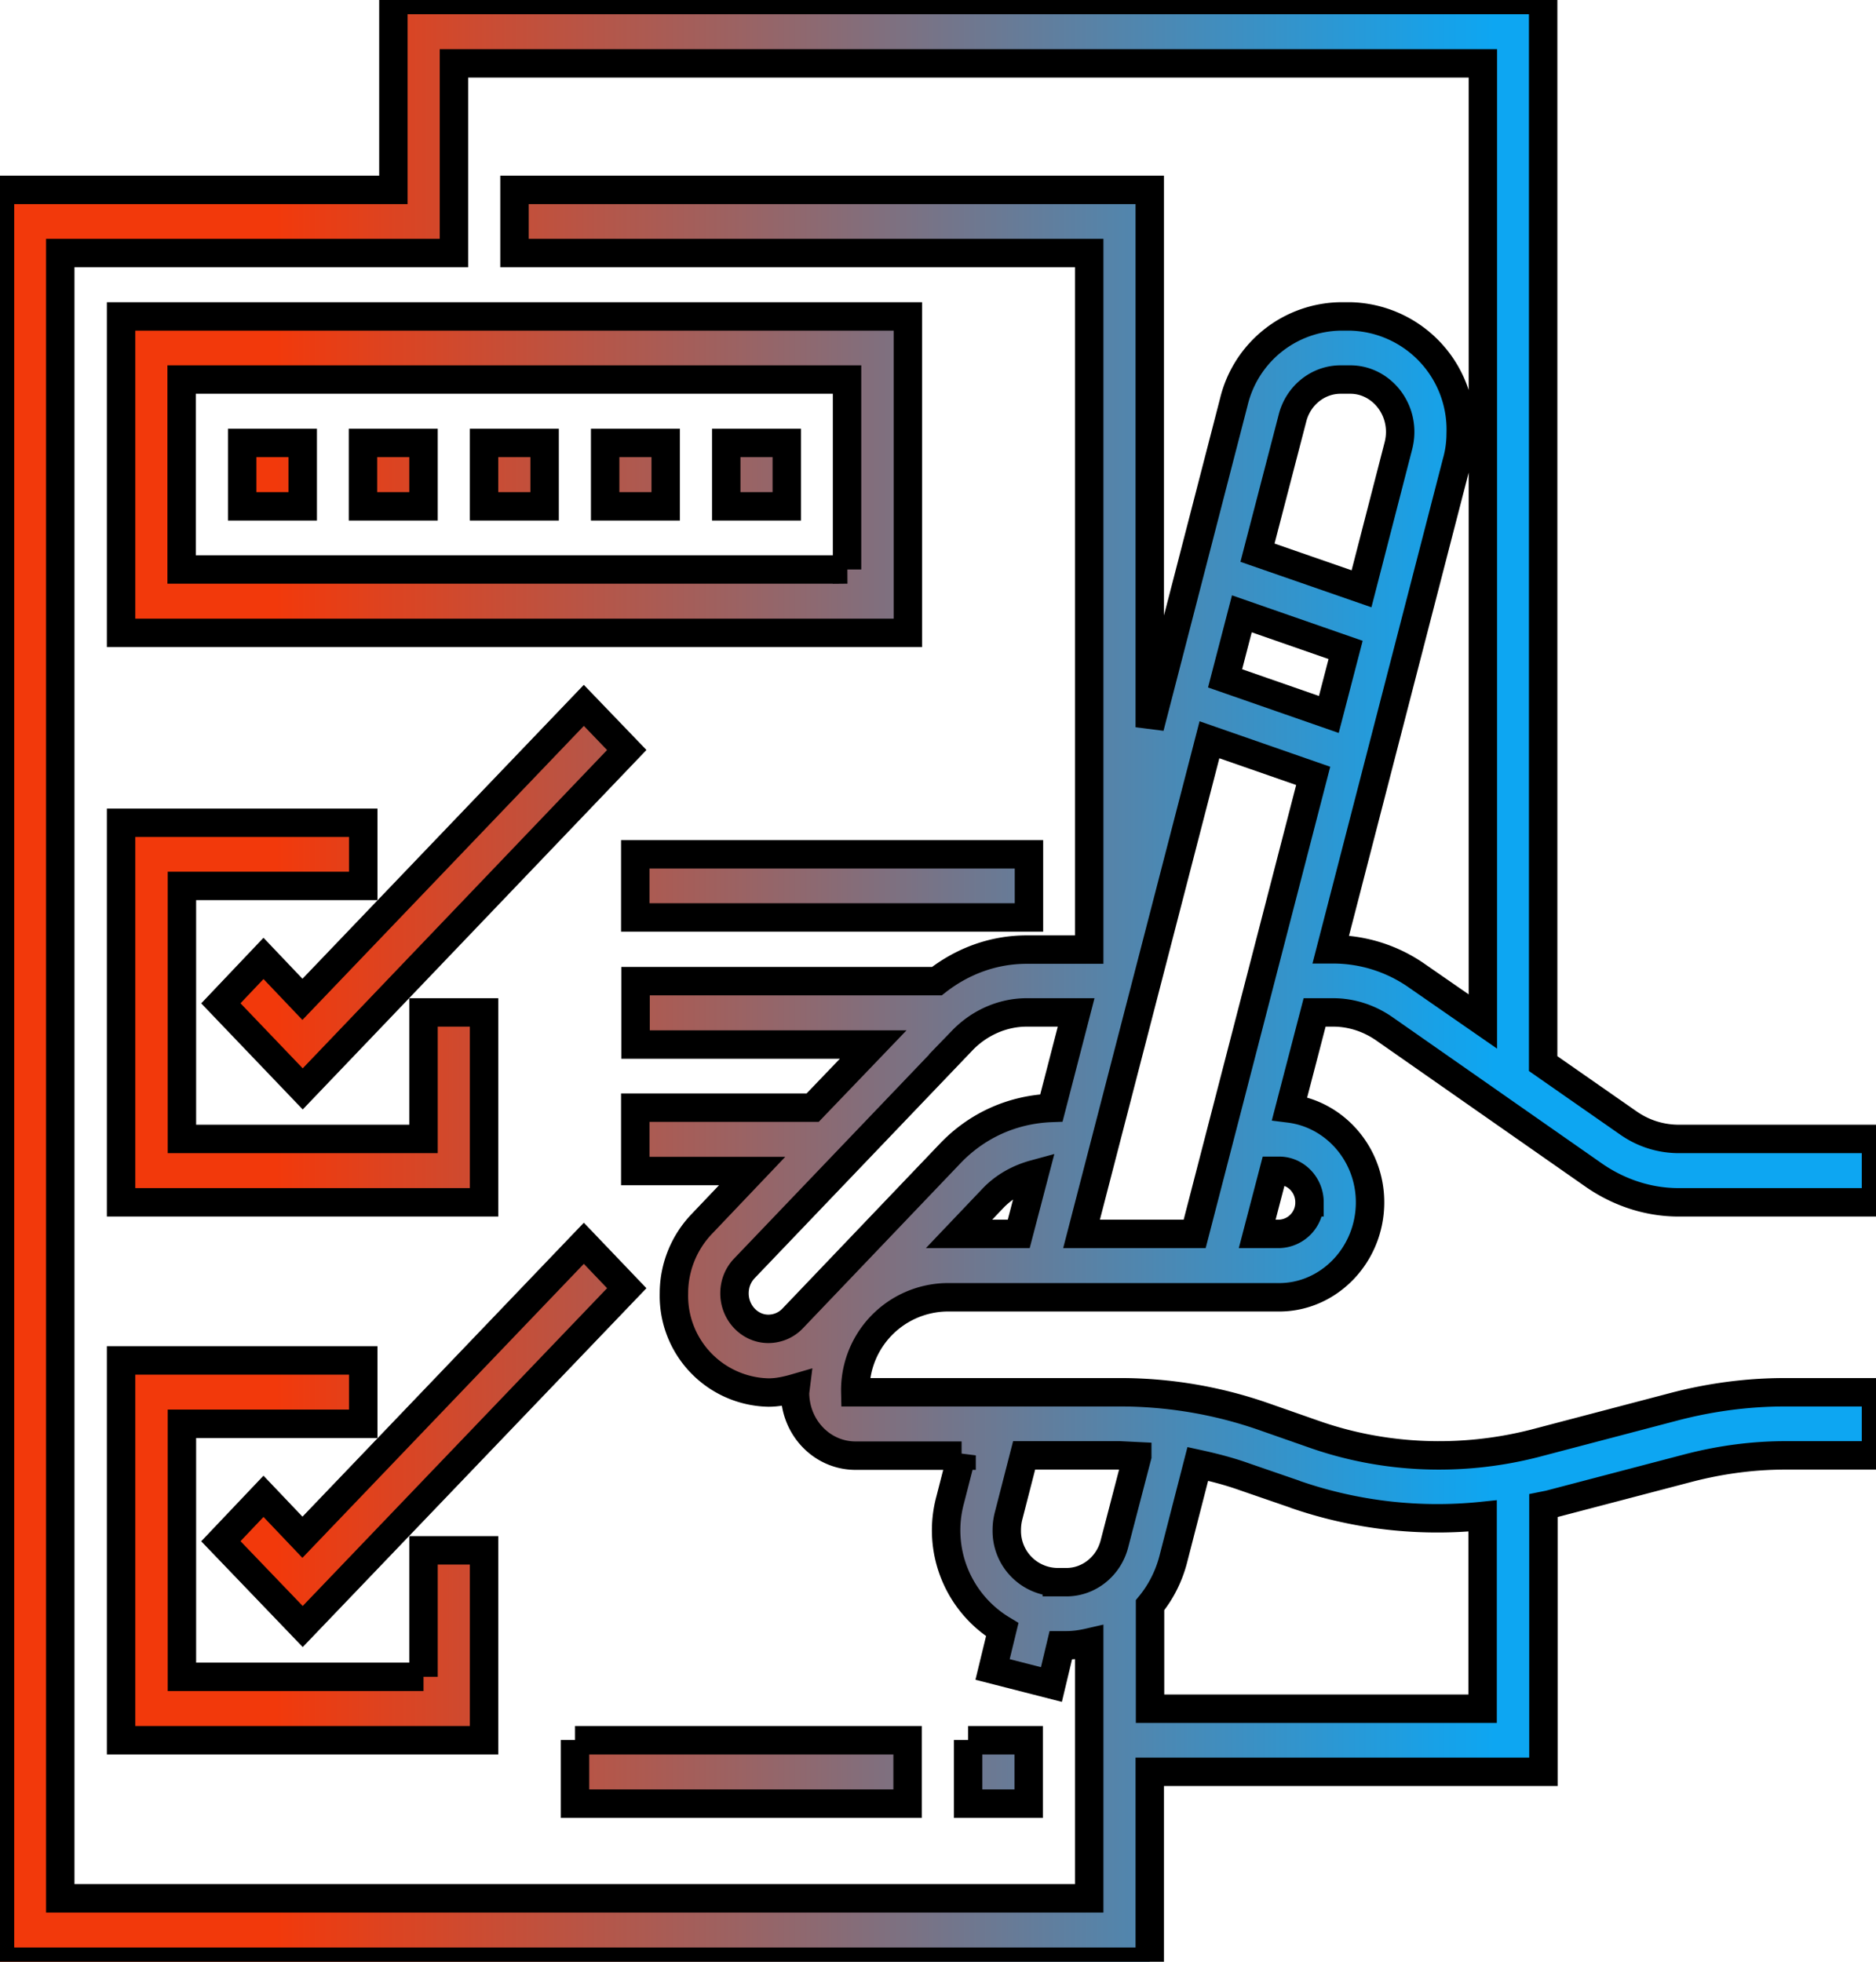 <svg xmlns="http://www.w3.org/2000/svg" fill="none" viewBox="0 0 66 69">
  <path fill="url(#paint0_linear)" d="M46.9 35.61c.64 0 1.25.2 1.78.56l7.43 5.19c.88.6 1.9.93 2.95.93H66v-2.23h-6.93c-.64 0-1.25-.19-1.78-.56l-3-2.09V0H13.84v6.68H0V69h40.45v-6.68H54.3v-9.36l.2-.04 4.96-1.3c1.1-.28 2.22-.43 3.36-.43H66v-2.22h-3.2c-1.3 0-2.6.17-3.87.5l-4.95 1.3c-2.55.65-5.26.55-7.74-.32l-1.8-.63a15.33 15.33 0 00-5.05-.85h-9.3a3.27 3.27 0 013.2-3.34H45c1.76 0 3.2-1.5 3.2-3.34 0-1.7-1.24-3.1-2.83-3.3l.88-3.38h.66zm-1.34 16.95a15.3 15.3 0 006.6.76v6.78h-11.7v-3.64c.37-.45.65-.99.81-1.59l.87-3.38c.55.12 1.1.26 1.63.45l1.8.62zm-5.55-1.34l-.8 3.07c-.2.8-.9 1.36-1.69 1.36h-.34a1.8 1.8 0 01-1.76-1.84c0-.16.02-.32.06-.48l.55-2.14h3.36l.62.03zm-6.18-.03l-.4 1.56a4.08 4.08 0 001.83 4.57l-.34 1.4 2.07.53.33-1.38h.2c.28 0 .54-.04.8-.1v9H2.12V8.9h13.85V2.23h36.2v33.7l-2.31-1.6a5.15 5.15 0 00-2.95-.94h-.09l4.43-17.14c.1-.35.14-.7.14-1.06a3.98 3.98 0 00-3.88-4.06h-.35a3.92 3.92 0 00-3.75 3l-2.96 11.45V6.68H18.1V8.9h20.22V33.4h-2.2c-1.16 0-2.25.4-3.16 1.11h-10.6v2.23h8.36l-2.13 2.22h-6.24v2.23h4.11l-1.77 1.86a3.53 3.53 0 00-.98 2.45 3.4 3.4 0 003.33 3.48c.32 0 .64-.07.95-.16l-.02.16c0 1.23.95 2.22 2.13 2.22h3.73zm8.2-7.79h-3.98l4.5-17.38 3.65 1.27-4.17 16.11zm-8.17-6.81c.6-.62 1.42-.98 2.26-.98h1.74l-.87 3.36c-1.35.05-2.61.6-3.57 1.61l-5.54 5.8c-.22.23-.53.36-.85.36-.65 0-1.19-.56-1.19-1.25 0-.33.12-.64.35-.88l7.67-8.02zm1.07 5.56c.4-.42.91-.7 1.46-.85l-.55 2.1h-2.1l1.19-1.25zM49.2 15.67l-1.3 5.04-3.66-1.27 1.23-4.73c.2-.8.9-1.36 1.69-1.36h.35c.96 0 1.75.83 1.75 1.84 0 .16-.02.32-.06.48zm-5.51 5.92l3.65 1.27-.59 2.27-3.65-1.27.59-2.27zM45 41.18c.59 0 1.07.5 1.07 1.11A1.1 1.1 0 0145 43.4h-.77l.58-2.22h.2z"/>
  <path fill="url(#paint1_linear)" d="M31.94 11.13H4.26v11.13h27.68V11.13zm-2.13 8.9H6.39v-6.68H29.8v6.68z"/>
  <path fill="url(#paint2_linear)" d="M8.52 15.58h2.13v2.23H8.52v-2.23z"/>
  <path fill="url(#paint3_linear)" d="M12.77 15.58h2.13v2.23h-2.13v-2.23z"/>
  <path fill="url(#paint4_linear)" d="M17.03 15.58h2.13v2.23h-2.13v-2.23z"/>
  <path fill="url(#paint5_linear)" d="M21.29 15.58h2.13v2.23h-2.13v-2.23z"/>
  <path fill="url(#paint6_linear)" d="M25.55 15.58h2.13v2.23h-2.13v-2.23z"/>
  <path fill="url(#paint7_linear)" d="M17.03 35.61H14.9v4.45H6.4v-8.9h6.38v-2.22H4.26v13.35h12.77v-6.68z"/>
  <path fill="url(#paint8_linear)" d="M20.54 24.81l-9.9 10.34-1.37-1.44-1.5 1.58 2.88 3.01 11.4-11.92-1.51-1.57z"/>
  <path fill="url(#paint9_linear)" d="M14.9 58.98H6.4v-8.9h6.38v-2.23H4.26v13.36h12.77v-6.68H14.9v4.45z"/>
  <path fill="url(#paint10_linear)" d="M9.27 52.63l-1.5 1.58 2.88 3 11.4-11.9-1.51-1.58-9.9 10.34-1.37-1.44z"/>
  <path fill="url(#paint11_linear)" d="M34.06 61.21h2.13v2.23h-2.13V61.2z"/>
  <path fill="url(#paint12_linear)" d="M20.23 61.21h11.7v2.23h-11.7V61.2z"/>
  <path fill="url(#paint13_linear)" d="M22.35 30.05H36.2v2.22H22.35v-2.22z"/>
  <path stroke="#000" d="M46.9 35.61c.64 0 1.25.2 1.78.56l7.43 5.19c.88.6 1.9.93 2.95.93H66v-2.23h-6.93c-.64 0-1.25-.19-1.78-.56l-3-2.09V0H13.84v6.68H0V69h40.45v-6.68H54.3v-9.36l.2-.04 4.96-1.3c1.1-.28 2.22-.43 3.36-.43H66v-2.22h-3.2c-1.3 0-2.6.17-3.87.5l-4.95 1.3c-2.55.65-5.26.55-7.74-.32l-1.8-.63a15.33 15.33 0 00-5.05-.85h-9.3a3.27 3.27 0 013.2-3.34H45c1.76 0 3.2-1.5 3.2-3.34 0-1.7-1.24-3.1-2.83-3.3l.88-3.38h.66zm-1.34 16.95a15.3 15.3 0 006.6.76v6.78h-11.7v-3.64c.37-.45.65-.99.81-1.59l.87-3.38c.55.12 1.1.26 1.63.45l1.8.62zm-5.55-1.34l-.8 3.07c-.2.8-.9 1.36-1.69 1.36h-.34a1.8 1.8 0 01-1.76-1.84c0-.16.02-.32.06-.48l.55-2.14h3.36l.62.03zm-6.18-.03l-.4 1.56a4.08 4.08 0 001.83 4.57l-.34 1.4 2.07.53.33-1.38h.2c.28 0 .54-.04.8-.1v9H2.12V8.9h13.85V2.23h36.2v33.7l-2.31-1.6a5.15 5.15 0 00-2.95-.94h-.09l4.43-17.14c.1-.35.14-.7.14-1.06a3.98 3.98 0 00-3.88-4.06h-.35a3.92 3.92 0 00-3.75 3l-2.96 11.45V6.68H18.1V8.9h20.22V33.4h-2.2c-1.16 0-2.25.4-3.16 1.11h-10.6v2.23h8.36l-2.13 2.22h-6.24v2.23h4.11l-1.77 1.86a3.53 3.53 0 00-.98 2.45 3.4 3.4 0 003.33 3.48c.32 0 .64-.07.95-.16l-.02.16c0 1.23.95 2.22 2.13 2.22h3.73zm8.2-7.79h-3.98l4.5-17.38 3.65 1.27-4.17 16.11zm-8.17-6.81c.6-.62 1.42-.98 2.26-.98h1.74l-.87 3.36c-1.35.05-2.61.6-3.57 1.61l-5.54 5.8c-.22.23-.53.36-.85.36-.65 0-1.19-.56-1.19-1.25 0-.33.12-.64.35-.88l7.67-8.02zm1.07 5.56c.4-.42.91-.7 1.46-.85l-.55 2.1h-2.1l1.19-1.25zM49.2 15.67l-1.3 5.04-3.66-1.27 1.23-4.73c.2-.8.9-1.36 1.69-1.36h.35c.96 0 1.75.83 1.75 1.84 0 .16-.02.32-.06.48zm-5.51 5.92l3.65 1.27-.59 2.27-3.65-1.27.59-2.27zM45 41.18c.59 0 1.07.5 1.07 1.11A1.1 1.1 0 0145 43.4h-.77l.58-2.22h.2z"/>
  <path stroke="#000" d="M31.94 11.13H4.26v11.13h27.68V11.13zm-2.13 8.9H6.39v-6.68H29.8v6.68z"/>
  <path stroke="#000" d="M8.52 15.58h2.13v2.23H8.52v-2.23zM12.77 15.58h2.13v2.23h-2.13v-2.23zM17.03 15.58h2.13v2.23h-2.13v-2.23zM21.29 15.58h2.13v2.23h-2.13v-2.23zM25.55 15.58h2.13v2.23h-2.13v-2.23zM17.03 35.61H14.9v4.45H6.4v-8.9h6.38v-2.22H4.26v13.35h12.77v-6.68z"/>
  <path stroke="#000" d="M20.54 24.81l-9.9 10.34-1.37-1.44-1.5 1.58 2.88 3.01 11.4-11.92-1.51-1.57zM14.9 58.98H6.4v-8.9h6.38v-2.23H4.26v13.36h12.77v-6.68H14.9v4.45z"/>
  <path stroke="#000" d="M9.27 52.63l-1.5 1.58 2.88 3 11.4-11.9-1.51-1.58-9.9 10.34-1.37-1.44zM34.06 61.21h2.13v2.23h-2.13V61.2zM20.23 61.21h11.7v2.23h-11.7V61.2zM22.35 30.05H36.2v2.22H22.35v-2.22z"/>
  <defs>
    <linearGradient id="paint0_linear" x1="52.58" x2="9.68" y1="25.28" y2="25.28" gradientUnits="userSpaceOnUse">
      <stop stop-color="#0DA6F2"/>
      <stop offset="1" stop-color="#F2390B"/>
    </linearGradient>
    <linearGradient id="paint1_linear" x1="52.58" x2="9.68" y1="25.28" y2="25.28" gradientUnits="userSpaceOnUse">
      <stop stop-color="#0DA6F2"/>
      <stop offset="1" stop-color="#F2390B"/>
    </linearGradient>
    <linearGradient id="paint2_linear" x1="52.58" x2="9.68" y1="25.28" y2="25.28" gradientUnits="userSpaceOnUse">
      <stop stop-color="#0DA6F2"/>
      <stop offset="1" stop-color="#F2390B"/>
    </linearGradient>
    <linearGradient id="paint3_linear" x1="52.58" x2="9.68" y1="25.28" y2="25.28" gradientUnits="userSpaceOnUse">
      <stop stop-color="#0DA6F2"/>
      <stop offset="1" stop-color="#F2390B"/>
    </linearGradient>
    <linearGradient id="paint4_linear" x1="52.58" x2="9.68" y1="25.28" y2="25.28" gradientUnits="userSpaceOnUse">
      <stop stop-color="#0DA6F2"/>
      <stop offset="1" stop-color="#F2390B"/>
    </linearGradient>
    <linearGradient id="paint5_linear" x1="52.58" x2="9.68" y1="25.28" y2="25.28" gradientUnits="userSpaceOnUse">
      <stop stop-color="#0DA6F2"/>
      <stop offset="1" stop-color="#F2390B"/>
    </linearGradient>
    <linearGradient id="paint6_linear" x1="52.58" x2="9.68" y1="25.28" y2="25.28" gradientUnits="userSpaceOnUse">
      <stop stop-color="#0DA6F2"/>
      <stop offset="1" stop-color="#F2390B"/>
    </linearGradient>
    <linearGradient id="paint7_linear" x1="52.58" x2="9.68" y1="25.28" y2="25.28" gradientUnits="userSpaceOnUse">
      <stop stop-color="#0DA6F2"/>
      <stop offset="1" stop-color="#F2390B"/>
    </linearGradient>
    <linearGradient id="paint8_linear" x1="52.58" x2="9.68" y1="25.28" y2="25.28" gradientUnits="userSpaceOnUse">
      <stop stop-color="#0DA6F2"/>
      <stop offset="1" stop-color="#F2390B"/>
    </linearGradient>
    <linearGradient id="paint9_linear" x1="52.58" x2="9.68" y1="25.28" y2="25.28" gradientUnits="userSpaceOnUse">
      <stop stop-color="#0DA6F2"/>
      <stop offset="1" stop-color="#F2390B"/>
    </linearGradient>
    <linearGradient id="paint10_linear" x1="52.58" x2="9.68" y1="25.28" y2="25.28" gradientUnits="userSpaceOnUse">
      <stop stop-color="#0DA6F2"/>
      <stop offset="1" stop-color="#F2390B"/>
    </linearGradient>
    <linearGradient id="paint11_linear" x1="52.58" x2="9.68" y1="25.28" y2="25.28" gradientUnits="userSpaceOnUse">
      <stop stop-color="#0DA6F2"/>
      <stop offset="1" stop-color="#F2390B"/>
    </linearGradient>
    <linearGradient id="paint12_linear" x1="52.58" x2="9.68" y1="25.28" y2="25.28" gradientUnits="userSpaceOnUse">
      <stop stop-color="#0DA6F2"/>
      <stop offset="1" stop-color="#F2390B"/>
    </linearGradient>
    <linearGradient id="paint13_linear" x1="52.58" x2="9.68" y1="25.28" y2="25.28" gradientUnits="userSpaceOnUse">
      <stop stop-color="#0DA6F2"/>
      <stop offset="1" stop-color="#F2390B"/>
    </linearGradient>
  </defs>
</svg>
